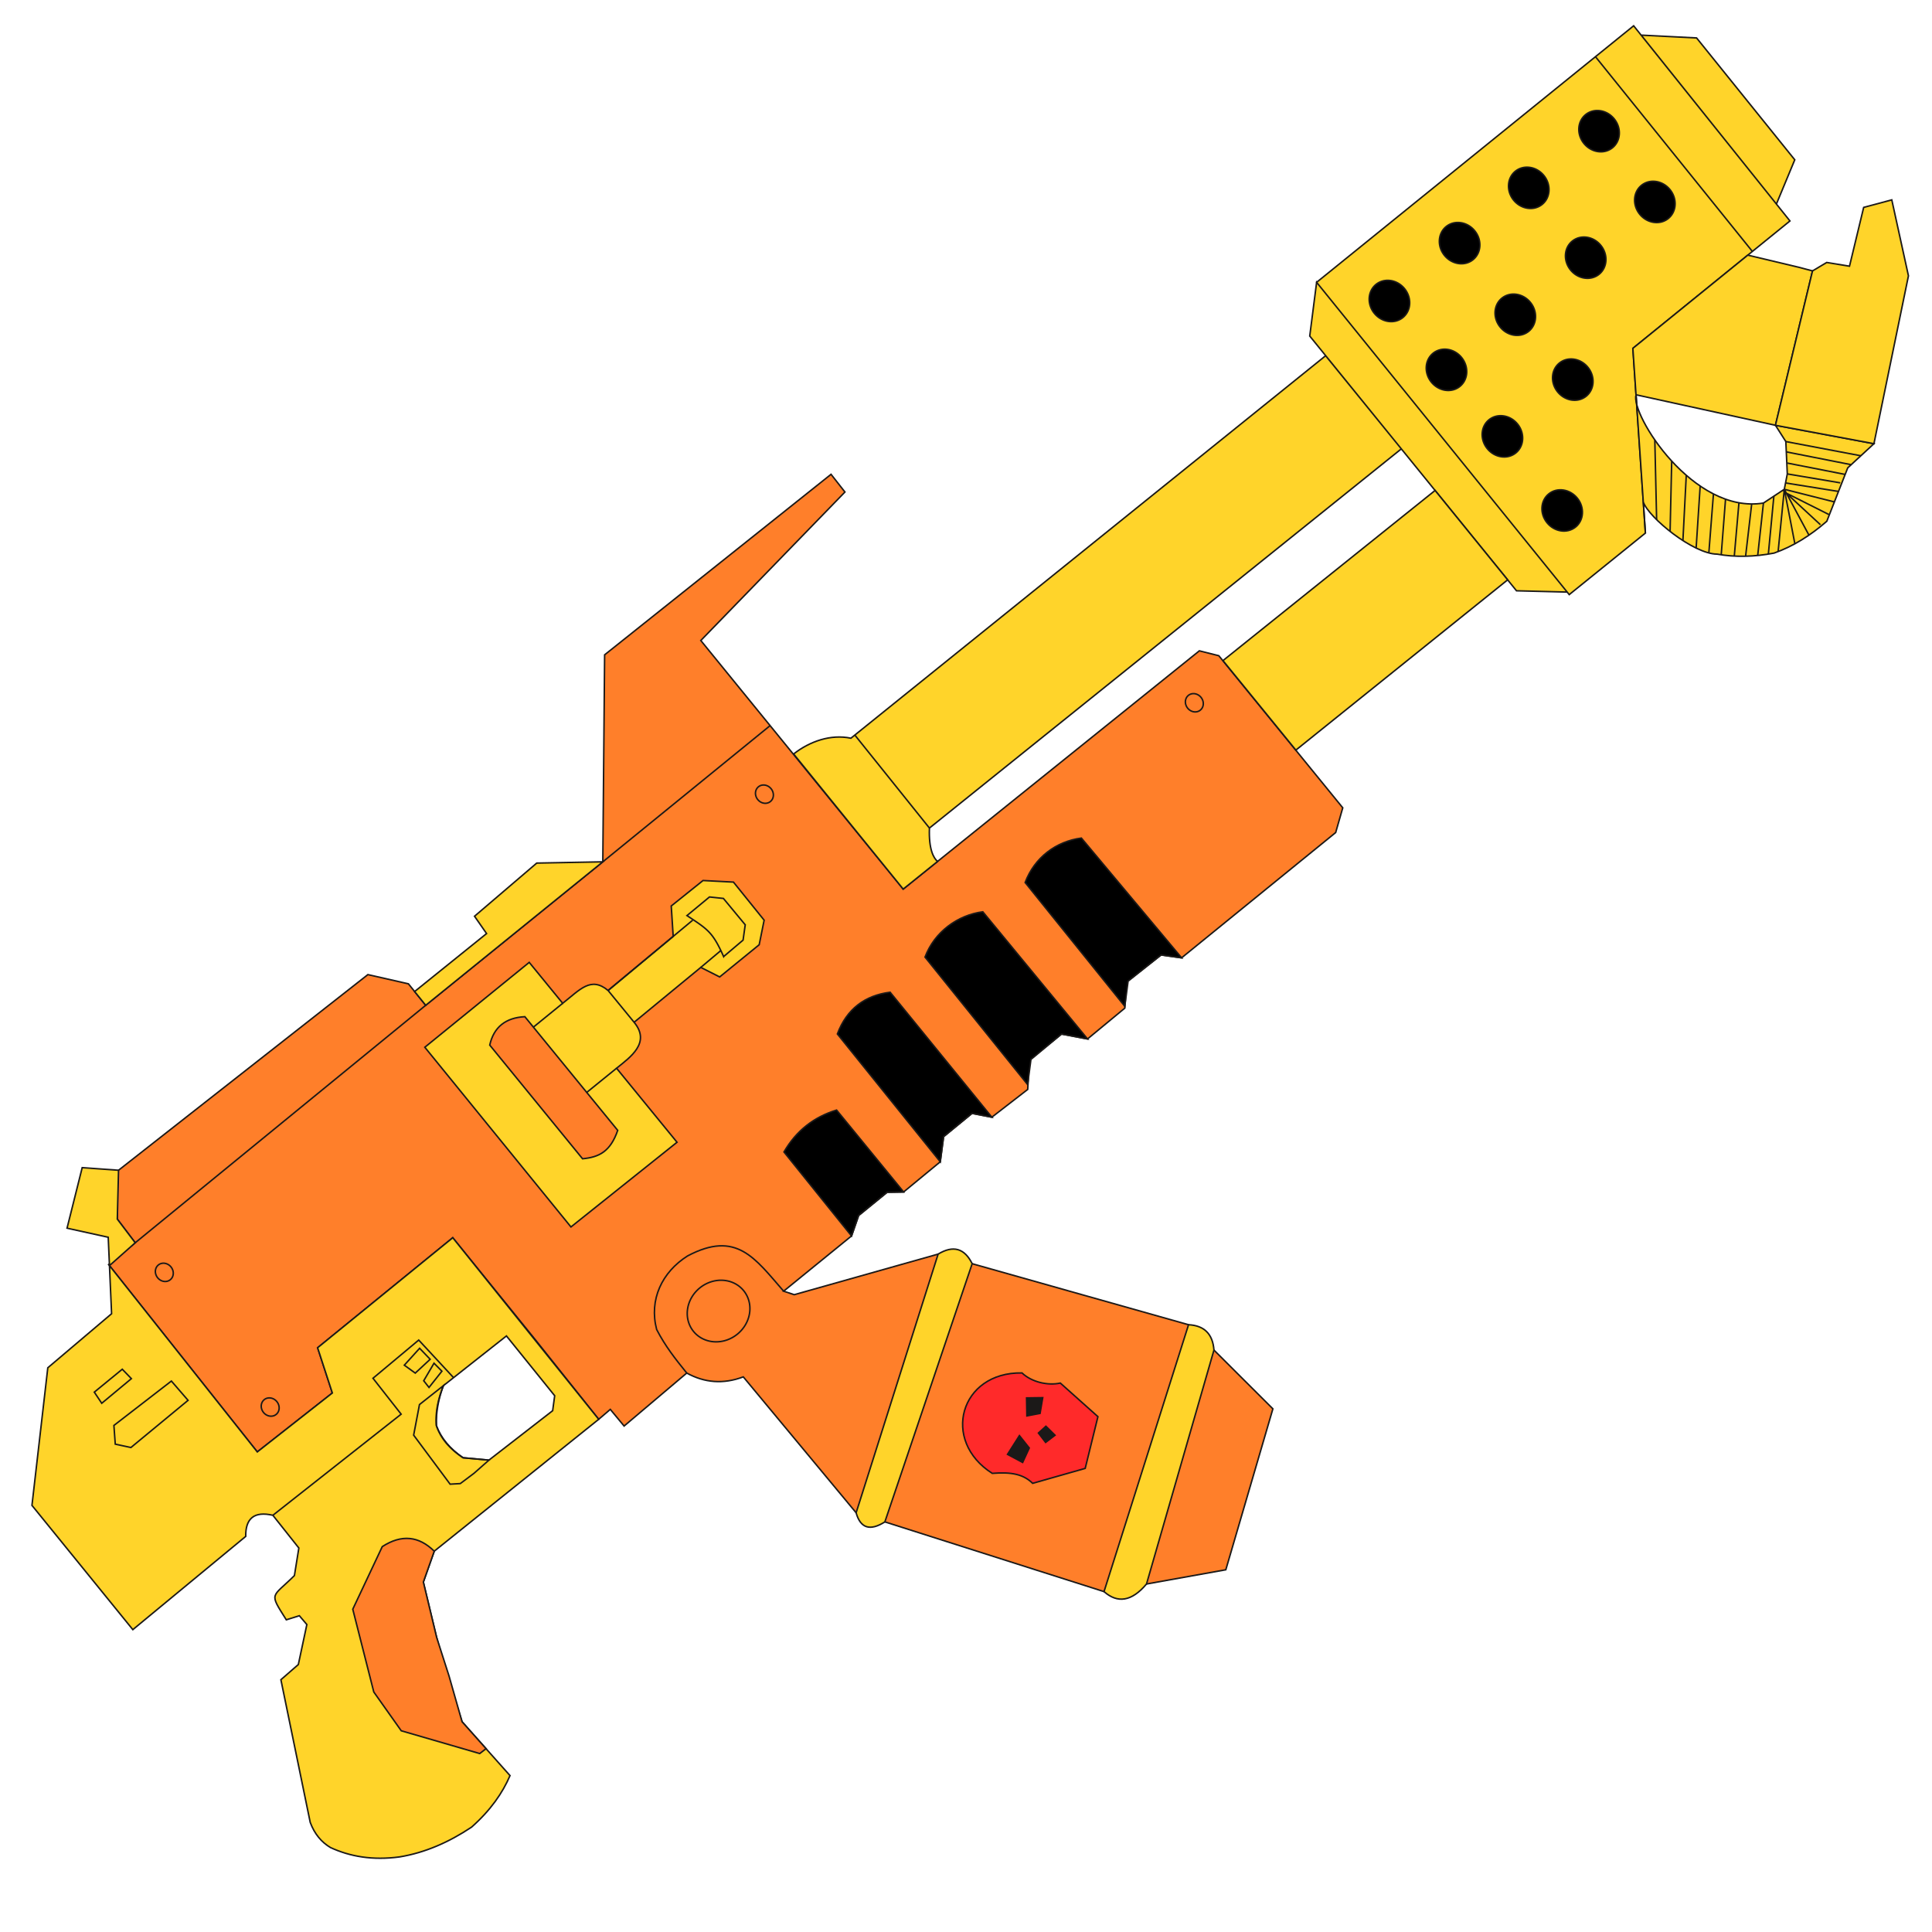 <svg xmlns="http://www.w3.org/2000/svg" viewBox="0 0 725.669 725.669">
    <path fill="#ff7f2a" fill-rule="evenodd" stroke="#1b1918" stroke-width=".567" d="M414.675 597.818l45.746-8.202 17.682-60.452-31.681-31.587-94.058-26.53-54.05 15.245-3.977-1.317 25.501-20.746 2.667-7.69 10.704-8.717 6.2-.113 13.757-11.332 1.253-9.444 10.68-8.748 7.445 1.435 13.473-10.426.64-11.095 12.049-9.708 9.777 1.843 13.99-11.558.747-9.895 12.883-10.093 7.716 1.077 57.869-47.055 2.663-9.293-46.558-57.127-7.309-1.835-111.241 89.49-49.987-61.398-26.027-31.969 54.137-55.77-5.222-6.657-85.04 67.804-.685 77.75 62.837-51.158-62.837 51.159-66.52 53.883-6.496-8.062-15.225-3.459-94.944 74.496.825 17.348 6.725 8.878-9.986 8.188 55.844 70.375 28.192-22.144-5.536-16.984 50.761-41.329 30.889 38.159L224.87 533.1l4.362-3.73 5.185 6.259 23.533-19.905c6.655 3.66 13.715 4.272 21.236 1.439l42.377 51.036z"/>
    <path fill="#ffd42a" fill-rule="evenodd" stroke="#1b1918" stroke-width=".567" d="M170.06 464.897l54.81 68.204-61.764 49.536-4.097 11.592 4.975 20.724 3.469 12.644 6.1 19.103 18.012 20.226c-2.806 6.51-7.249 12.97-14.432 19.349-8.57 5.715-17.536 9.62-27.013 11.186-10.205 1.38-18.658-.134-25.986-3.508-3.395-2.016-5.992-5.089-7.614-9.447l-11.018-53.597 6.552-5.707 3.198-15.016-2.81-3.31-4.914 1.53c-6.6-10.479-5.551-8.073 3.054-16.615l1.663-10.346-9.757-12.296c-7.022-1.613-10.297 1.174-10.196 7.93L49.89 612.1l-37.888-46.67 5.953-51.689 23.957-20.303-1.265-28.716-15.467-3.407 5.693-22.742 13.654.976-.466 18.362 6.723 8.878-9.668 8.588 55.526 69.975 28.193-22.144-5.536-16.985zm-3.508 55.56c-1.79 4.746-2.821 9.702-2.643 14.996 1.724 4.71 5.114 8.719 10.022 12.083l9.721.887 23.929-18.563.762-5.62-18.12-22.454zM319.609 277.273L497.91 133.61l28.432 34.986L349.1 311.026c-.322 7.969 1.588 11.34 3.051 12.535l-12.908 10.385-41.154-50.75c6.007-4.709 13.869-7.514 21.52-5.923zm174.92-171.234v0l-2.582 20.182 77.665 95.682 19.03.485zm0 0l94.882 117.3 28.609-23.112-4.705-69.39 58.997-47.843-58.706-73.305zm179.596-46.02l-6.9 16.625-50.79-63.447 20.813 1.053zm-353.047 216.07l28.022 34.937"/>
    <path fill-rule="evenodd" stroke="#1b1918" stroke-width=".567" d="M581.735 185.489c3.153-2.54 7.96-1.807 10.738 1.64 2.777 3.448 2.472 8.302-.681 10.842-3.154 2.541-7.961 1.807-10.739-1.64-2.777-3.447-2.472-8.301.682-10.842z"/>
    <path fill="#ffd42a" fill-rule="evenodd" stroke="#1b1918" stroke-width=".567" d="M459.357 248.12l27.378 33.622 79.542-63.948-27.257-33.58zM159.898 377.589l66.52-53.883-24.82.47-23.366 19.97 4.526 6.505-27.022 21.772z"/>
    <path fill-rule="evenodd" stroke="#1b1918" stroke-width=".567" d="M385.976 407.368l1.253-9.444 11.477-9.533 9.777 1.843-39.334-47.761c-9.449 1.238-18.135 7.546-21.715 17.016zM422.47 377.964l1.253-9.445 12.38-9.832 7.716 1.078-37.644-44.983c-9.449 1.239-17.55 7.22-21.13 16.69z"/>
    <path fill="#ffd42a" fill-rule="evenodd" stroke="#1b1918" stroke-width=".567" d="M214.452 460.851l-54.887-67.5 39.215-31.882 12.569 15.374c6.54-5.147 10.567-10.215 17.051-4.813l24.455-20.32-.732-11.42 11.939-9.563 11.43.598 11.525 14.303-1.863 9.22-14.843 12.096-7.09-3.583-25.046 20.61c6.39 7.732-1.496 13.137-6.592 17.266l22.71 27.799zM228.4 372.03l9.775 11.94"/>
    <path fill="none" stroke="#1b1918" stroke-width=".567" d="M163.91 535.453c-.43-4.721.535-9.738 2.642-14.996l-8.998 7.108-2.186 11.482 13.695 18.416 3.824-.222 5.167-3.877 5.598-4.94-9.721-.888c-4.57-3.038-8.238-6.803-10.022-12.083zM70.637 525.973l-6.267-7.246-21.587 16.679.512 7.022 5.88 1.266zM49.346 517.824l-3.42-3.535-10.505 8.608 2.795 4.18zM262.883 483.72a11.188 12.134 51.14 0 1 16.468 1.1 11.188 12.134 51.14 1 1-16.468-1.1z"/>
    <path fill="none" stroke="#1b1918" stroke-width=".567" d="M257.951 515.725c-4.349-5.39-8.026-10.019-11.305-16.341-2.954-11.278 2.043-21.61 11.6-27.646 18.36-9.73 25.299.851 36.09 13.237"/>
    <path fill="#ff2a2a" fill-rule="evenodd" stroke="#1b1918" stroke-width=".567" d="M387.87 557.147c-3.473-3.388-7.893-4.333-15.17-3.746-19.299-12.192-12.192-38.103 11.164-37.721 3.675 3.493 9.778 4.827 14.4 3.804l14.125 12.618-4.783 19.436z"/>
    <path fill="#1b1918" fill-rule="evenodd" stroke="#1b1918" stroke-width=".567" d="M392.843 535.7l-2.808 2.547 2.707 3.537 3.537-2.706z"/>
    <path fill="#ff7f2a" fill-rule="evenodd" stroke="#1b1918" stroke-width=".567" d="M218.81 435.24l-34.862-42.702c1.522-6.744 5.935-10.281 13.19-10.667l34.88 42.698c-2.753 7.952-6.93 10.067-13.208 10.672z"/>
    <path fill="none" stroke="#1b1918" stroke-width=".567" d="M200.317 385.816l11.032-8.973M220.207 410.456l11.376-9.219M271.803 359.296l7.3-6.183.809-5.754-8.192-9.899-5.235-.555-8.46 6.992c7.877 5.226 9.633 6.148 13.778 15.4zM284.888 295.516a3.228 3.563-38.86 0 1 4.749.749 3.228 3.563-38.86 1 1-4.75-.749zM59.485 475.128a3.228 3.563-38.86 0 1 4.75.748 3.228 3.563-38.86 1 1-4.75-.748zM99.249 525.72a3.228 3.563-38.86 0 1 4.749.748 3.228 3.563-38.86 1 1-4.75-.748zM446.366 261.191a3.228 3.563-38.86 0 1 4.75.749 3.228 3.563-38.86 1 1-4.75-.749z"/>
    <path fill="#ffd42a" fill-rule="evenodd" stroke="#1b1918" stroke-width=".567" d="M618.02 200.227l-.792-11.68c2 5.875 18.824 19.557 27.702 19.586 6.823 1.216 13.975 1.031 21.418-.388 7.154-2.51 13.707-6.637 19.813-11.96l7.858-20.056 9.843-9.075-36.997-6.913 13.927-57.984-4.803-1.279-19.508-4.647-43.167 35.005zm-3.523-51.948c-2.091 7.407 21.477 44.993 47.857 40.669l7.84-5.174 1.127-5.769-.555-12.148-3.9-6.116z"/>
    <path fill="#ffd42a" fill-rule="evenodd" stroke="#1b1918" stroke-width=".567" d="M666.865 159.742l13.928-57.985 5.33-3.171 8.557 1.399 5.325-22.084 10.558-2.831 6.258 28.534-12.959 63.05z"/>
    <path fill="#ff7f2a" fill-rule="evenodd" stroke="#1b1918" stroke-width=".567" d="M143.58 580.92c7.294-4.726 13.772-3.949 19.526 1.716l-4.097 11.593 4.975 20.724 4.685 14.596 4.883 17.151 9.007 10.113-2.372 1.832-29.48-8.556-10.31-14.568-7.896-31.092z"/>
    <path fill="none" stroke="#1b1918" stroke-width=".567" d="M102.488 569.149l48.184-37.983-10.58-13.485 17.176-14.348 13.02 14.042M50.784 466.79l109.114-89.201"/>
    <path fill="none" stroke="#1b1918" stroke-width=".567" d="M161.569 510.557l-3.957-4.137-5.75 6.349 4.113 2.976zM165.978 515.032l-2.957-3.003-3.872 6.59 1.988 2.516zM263.221 363.361l7.557-6.351"/>
    <path fill="#1b1918" fill-rule="evenodd" stroke="#1b1918" stroke-width=".567" d="M382.904 539.215l-4.48 7.05 5.69 3.04 2.485-5.432zM385.582 525.058l.117 6.768 4.957-.944.996-5.91z"/>
    <path fill="#ffd42a" fill-rule="evenodd" stroke="#1b1918" stroke-width=".567" d="M365.154 474.655l-32.797 96.978c-5.514 3.489-9.158 2.455-10.793-3.433l15.4-48.577 15.4-48.575c5.647-3.421 9.91-2.218 12.79 3.607zM430.635 594.957c-5.586 6.631-10.893 7.321-15.96 2.861l31.747-100.24c5.819.296 9.085 3.378 9.546 9.516z"/>
    <path fill-rule="evenodd" stroke="#1b1918" stroke-width=".567" d="M314.514 388.36c3.58-9.47 10.368-14.443 19.817-15.68l38.214 46.94-7.446-1.435-10.68 8.748-1.253 9.444zM294.459 432.685c4.684-8.1 11.389-13.176 19.769-15.741l25.18 30.765-6.199.113-10.704 8.717-2.667 7.69z"/>
    <path fill="none" stroke="#1b1918" stroke-width=".567" d="M670.766 165.857l28.174 5.334M622.239 195.19l-.683-29.947M627.295 199.61l.604-26.434M632.11 203.04l1.26-24.527M638.594 182.554l-1.516 23.304M641.848 207.683l1.732-22.159M646.499 208.386l1.62-20.895M651.408 208.867l1.748-20.023M655.654 208.921l2.29-19.628M662.354 188.948l-2.153 19.691M666.274 186.361l-2.078 21.761M670.194 183.774l-2.325 23.41M670.942 169.73l24.369 4.807M671.133 173.896l21.917 4.303M671.321 178.005l19.894 3.354M670.657 181.404l19.891 3.182M670.194 183.774l18.81 4.752M670.093 184.79l17.022 8.559M669.707 184.095l14.052 12.993M670.194 183.774l9.254 17.232M670.194 183.774l3.971 20.48M228.4 372.03l31.77-26.397"/>
    <path fill-rule="evenodd" stroke="#1b1918" stroke-width=".567" d="M543.207 85.078c3.153-2.54 7.96-1.806 10.738 1.64 2.778 3.448 2.472 8.302-.68 10.842-3.154 2.541-7.962 1.807-10.74-1.64-2.777-3.447-2.471-8.301.682-10.842zM569.178 64.31c3.153-2.54 7.961-1.806 10.739 1.641 2.777 3.447 2.472 8.301-.681 10.842-3.154 2.54-7.962 1.807-10.74-1.64-2.777-3.448-2.471-8.302.682-10.842zM595.592 43.029c3.153-2.54 7.96-1.807 10.738 1.64 2.777 3.447 2.472 8.301-.681 10.842-3.154 2.54-7.961 1.807-10.739-1.64-2.777-3.448-2.472-8.302.682-10.842zM538.276 132.67a7.333 8.015-38.86 0 1 10.738 1.64 7.333 8.015-38.86 1 1-10.738-1.64zM590.566 90.549c3.153-2.54 7.96-1.806 10.738 1.64 2.777 3.448 2.472 8.302-.681 10.842-3.154 2.541-7.961 1.807-10.739-1.64-2.777-3.447-2.472-8.301.682-10.842zM564.125 111.979c3.153-2.54 7.96-1.807 10.738 1.64 2.777 3.448 2.472 8.301-.681 10.842-3.154 2.54-7.961 1.807-10.739-1.64-2.777-3.447-2.472-8.301.682-10.842zM516.851 106.812a7.333 8.015-38.86 0 1 10.739 1.64 7.333 8.015-38.86 1 1-10.739-1.64zM616.547 69.605c3.153-2.54 7.961-1.807 10.738 1.64 2.778 3.447 2.473 8.301-.68 10.842-3.154 2.54-7.962 1.807-10.74-1.64-2.777-3.448-2.471-8.302.682-10.842zM585.722 136.35c3.153-2.541 7.96-1.807 10.738 1.64 2.778 3.447 2.472 8.3-.68 10.841-3.154 2.541-7.962 1.807-10.74-1.64-2.777-3.447-2.472-8.3.682-10.842zM559.283 157.652c3.153-2.54 7.96-1.807 10.738 1.64 2.778 3.448 2.472 8.302-.68 10.842-3.154 2.54-7.962 1.807-10.74-1.64-2.777-3.447-2.472-8.301.682-10.842z"/>
    <path fill="none" stroke="#1b1918" stroke-width=".567" d="M599.277 21.313l58.942 73.154"/>
</svg>

